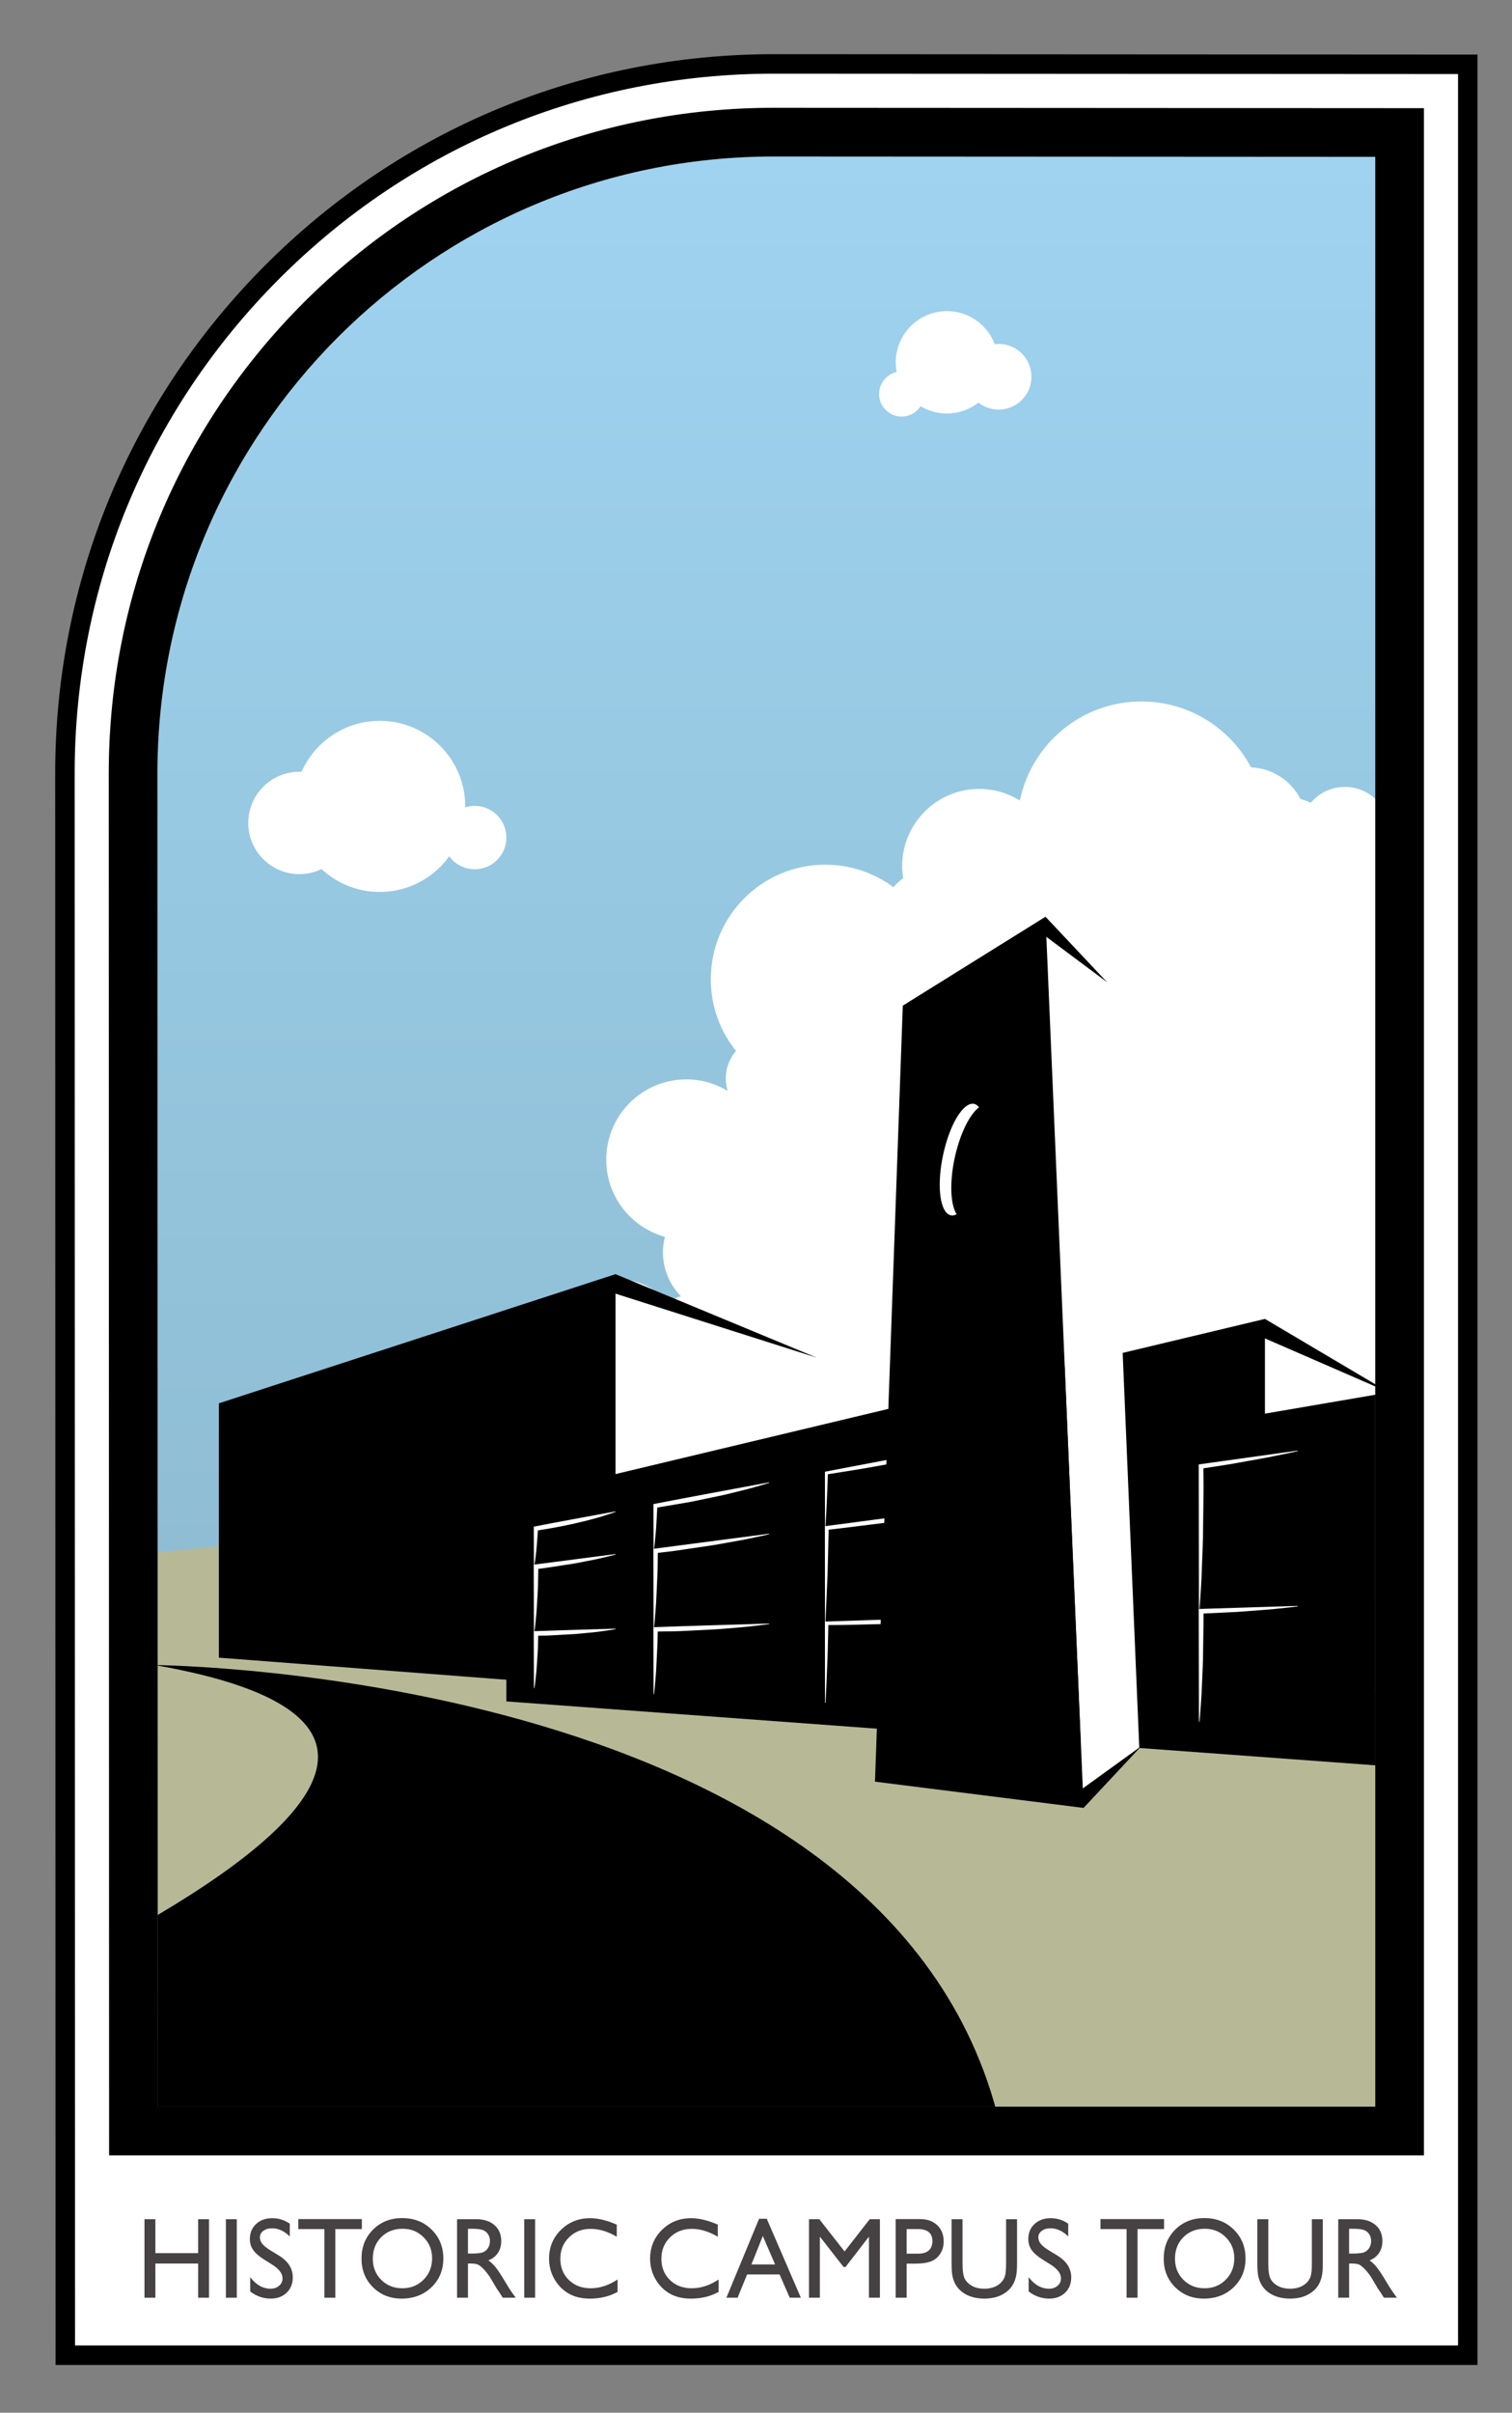 <?xml version="1.0" encoding="utf-8"?>
<!-- Generator: Adobe Illustrator 16.0.0, SVG Export Plug-In . SVG Version: 6.00 Build 0)  -->
<!DOCTYPE svg PUBLIC "-//W3C//DTD SVG 1.1//EN" "http://www.w3.org/Graphics/SVG/1.1/DTD/svg11.dtd">
<svg version="1.1" xmlns="http://www.w3.org/2000/svg" xmlns:xlink="http://www.w3.org/1999/xlink" x="0px" y="0px"
	 width="310.484px" height="494.975px" viewBox="0 0 310.484 494.975" enable-background="new 0 0 310.484 494.975"
	 xml:space="preserve">
<rect x="0" y="0" width="310.484" height="494.975" fill="#808080" stroke="none"/>
<g id="Layer_4">
	<g>
		<path fill="#FFFFFF" d="M13.407,483.184l-0.074-324.528c0-38.875,15.139-75.424,42.628-102.914
			c27.488-27.489,64.038-42.628,102.916-42.628l142.525,0.08v469.989H13.407z"/>
		<path d="M158.884,15.115l123.528,0.069l9.994,0.006l6.996,0.004v6.996v9.994v449H15.407l-0.074-322.528
			c0-38.341,14.931-74.387,42.042-101.499c27.111-27.111,63.158-42.042,101.502-42.042h0.003h0.002H158.884 M158.886,11.115
			L158.886,11.115h-0.002h-0.002c-39.417,0-76.469,15.347-104.335,43.213C26.68,82.195,11.333,119.247,11.333,158.656l0.074,322.529
			l0.001,3.999h3.999h283.995h4v-4v-449V22.19v-6.996v-3.998l-3.998-0.002l-6.996-0.004l-9.994-0.006L158.886,11.115L158.886,11.115
			z"/>
	</g>
</g>
<g id="Layer_1">
	<g>
		<defs>
			<path id="SVGID_1_" d="M32.333,158.656c0-69.887,56.654-126.541,126.541-126.541l123.528,0.069v400h-250L32.333,158.656z"/>
		</defs>
		<clipPath id="SVGID_2_">
			<use xlink:href="#SVGID_1_"  overflow="visible"/>
		</clipPath>
		<linearGradient id="SVGID_3_" gradientUnits="userSpaceOnUse" x1="158.943" y1="328.503" x2="158.943" y2="29.398">
			<stop  offset="0" style="stop-color:#8EBDD3"/>
			<stop  offset="1" style="stop-color:#9FD3F0"/>
		</linearGradient>
		<rect x="29.443" y="29.398" clip-path="url(#SVGID_2_)" fill="url(#SVGID_3_)" width="259" height="299.105"/>
		<path clip-path="url(#SVGID_2_)" fill="#FFFFFF" d="M284.908,173.398c0.28-0.879,0.437-1.814,0.437-2.786
			c0-5.067-4.108-9.175-9.175-9.175c-2.809,0-5.318,1.265-7.002,3.252c-0.688-0.31-1.398-0.576-2.133-0.791
			c-1.92-3.712-5.717-6.284-10.137-6.474c-4.287-8.041-12.755-13.517-22.504-13.517c-12.309,0-22.578,8.724-24.966,20.326
			c-2.423-1.503-5.271-2.385-8.332-2.385c-8.752,0-15.847,7.095-15.847,15.847c0,0.844,0.085,1.666,0.212,2.473
			c-0.734,0.541-1.408,1.156-2.011,1.838c-3.908-2.899-8.747-4.615-13.987-4.615c-12.982,0-23.507,10.524-23.507,23.507
			c0,5.568,1.94,10.681,5.176,14.708c-1.303,1.515-2.095,3.481-2.095,5.636c0,0.895,0.136,1.758,0.388,2.57
			c-2.479-1.497-5.375-2.374-8.482-2.374c-9.09,0-16.459,7.369-16.459,16.459c0,7.562,5.105,13.916,12.053,15.845
			c-0.254,1.012-0.404,2.064-0.404,3.155c0,3.526,1.418,6.72,3.711,9.05c-0.968,0.217-1.828,0.711-2.495,1.398
			c-2.668-3.057-6.582-4.997-10.958-4.997c-4.074,0-23.942,7.045-25.179,11.766c-6.438,1.286-11.29,6.967-11.29,13.783
			c0,2.396,0.603,4.648,1.659,6.622c-1.505,1.965-2.409,4.415-2.409,7.081c0,0.924,0.118,1.818,0.321,2.68
			c-2.481-1.986-5.624-3.182-9.05-3.182c-6.81,0-12.508,4.701-14.064,11.031c-1.004-0.606-2.177-0.962-3.436-0.962
			c-3.68,0-6.662,2.982-6.662,6.662c0,0.035,0.005,0.069,0.005,0.104l-37.343,0.938l3.5,123.525h270.793v-269H284.908z"/>
		<polygon clip-path="url(#SVGID_2_)" fill="#B7B996" points="27.944,318.898 44.943,317.22 177.277,340.075 209.972,341.866 
			222.492,370.899 233.948,358.603 286.61,346.065 288.277,435.065 27.944,437.398 		"/>
		<polygon clip-path="url(#SVGID_2_)" points="126.393,261.398 44.943,287.898 44.943,340.075 126.393,346.33 126.393,265.398 
			167.693,278.523 		"/>
		<polygon clip-path="url(#SVGID_2_)" fill="none" points="259.751,290.015 285.221,285.654 259.751,274.58 		"/>
		<g clip-path="url(#SVGID_2_)">
			<polygon points="103.981,307.763 103.981,349.053 221.93,357.72 218.629,280.396 			"/>
		</g>
		<g clip-path="url(#SVGID_2_)">
			<polygon points="336.167,276.929 285.221,285.654 259.751,290.015 259.751,274.58 285.221,285.654 259.751,270.58 
				230.536,277.553 233.948,358.603 336.167,366.114 			"/>
		</g>
		<path clip-path="url(#SVGID_2_)" fill="#FFFFFF" d="M126.393,334.227c-0.692,0.134-1.386,0.235-2.079,0.329
			c-0.693,0.091-1.386,0.218-2.081,0.272l-2.082,0.208c-0.694,0.062-1.389,0.152-2.084,0.193l-4.171,0.23
			c-0.696,0.028-1.39,0.1-2.087,0.093l-2.089,0.024l0.815-0.843l-0.063,2.898c-0.01,0.967-0.112,1.933-0.163,2.899
			c-0.077,0.966-0.098,1.932-0.222,2.898c-0.109,0.966-0.19,1.933-0.346,2.898h-0.1l-0.041-11.595v-0.088l0.088-0.003
			c5.565-0.203,11.134-0.343,16.7-0.517L126.393,334.227z"/>
		<path clip-path="url(#SVGID_2_)" fill="#FFFFFF" d="M319.622,327.785c-1.918,0.24-3.839,0.386-5.759,0.577
			c-1.92,0.166-3.842,0.279-5.764,0.422l-2.882,0.2l-2.885,0.131l-5.769,0.264l0.846-0.871c0.045,2.274-0.037,4.548-0.062,6.822
			l-0.056,3.411c-0.027,1.138-0.02,2.274-0.075,3.411l-0.28,6.822c-0.058,1.137-0.143,2.273-0.212,3.41
			c-0.067,1.137-0.149,2.273-0.255,3.41h-0.1l0.069-27.291v-0.093l0.093-0.003l23.086-0.723L319.622,327.785z"/>
		<path clip-path="url(#SVGID_2_)" fill="#FFFFFF" d="M266.502,329.555c-1.682,0.236-3.366,0.374-5.049,0.561
			c-0.842,0.091-1.685,0.137-2.527,0.207l-2.527,0.193c-0.842,0.061-1.684,0.14-2.527,0.184l-2.529,0.121l-5.06,0.241l0.852-0.881
			c0.049,1.923-0.033,3.845-0.044,5.768l-0.041,2.884c-0.02,0.961-0.011,1.922-0.064,2.884l-0.248,5.767l-0.197,2.884
			c-0.061,0.961-0.138,1.923-0.236,2.884h-0.1l-0.047-23.069v-0.094l0.094-0.003l20.248-0.629L266.502,329.555z"/>
		<path clip-path="url(#SVGID_2_)" fill="#FFFFFF" d="M157.941,333.176c-0.983,0.152-1.967,0.264-2.951,0.375
			c-0.984,0.115-1.968,0.235-2.953,0.305c-1.971,0.146-3.939,0.371-5.912,0.452l-5.917,0.295c-0.986,0.064-1.974,0.054-2.961,0.078
			l-2.962,0.05l0.789-0.816c-0.025,1.139-0.023,2.276-0.07,3.415l-0.17,3.415l-0.085,1.708c-0.026,0.568-0.087,1.138-0.129,1.707
			c-0.095,1.139-0.174,2.276-0.312,3.415h-0.1l-0.036-13.66l-0.001-0.083l0.084-0.003c7.893-0.296,15.789-0.498,23.683-0.752
			L157.941,333.176z"/>
		<path clip-path="url(#SVGID_2_)" fill="#FFFFFF" d="M126.397,318.922c-0.683,0.194-1.368,0.363-2.056,0.52
			s-1.371,0.336-2.062,0.473l-4.141,0.809c-0.691,0.125-1.387,0.218-2.08,0.328l-2.082,0.318l-2.082,0.318
			c-0.692,0.115-1.394,0.167-2.091,0.253l0.754-0.859l-0.069,3.413c-0.006,1.138-0.067,2.275-0.146,3.414l-0.104,1.706
			c-0.039,0.569-0.057,1.138-0.123,1.707c-0.123,1.138-0.204,2.275-0.375,3.413h-0.1l-0.045-13.653v-0.083l0.082-0.011l16.705-2.165
			L126.397,318.922z"/>
		<path clip-path="url(#SVGID_2_)" fill="#FFFFFF" d="M157.946,314.748c-0.973,0.241-1.948,0.449-2.926,0.651
			c-0.978,0.2-1.951,0.431-2.934,0.593l-2.942,0.53c-0.981,0.169-1.959,0.372-2.944,0.512l-5.908,0.875
			c-0.985,0.143-1.968,0.306-2.958,0.407l-2.966,0.347l0.729-0.832l-0.062,4.021c-0.001,0.67-0.046,1.34-0.074,2.01l-0.093,2.011
			c-0.073,1.341-0.1,2.681-0.221,4.021c-0.106,1.34-0.187,2.681-0.34,4.021h-0.1l-0.04-16.084v-0.079l0.078-0.011l23.687-3.093
			L157.946,314.748z"/>
		<path clip-path="url(#SVGID_2_)" fill="#FFFFFF" d="M126.4,310.166c-0.672,0.259-1.354,0.469-2.033,0.686
			c-0.678,0.226-1.359,0.43-2.045,0.615c-1.369,0.382-2.745,0.729-4.128,1.037c-0.69,0.164-1.383,0.312-2.078,0.447
			c-0.694,0.136-1.386,0.29-2.084,0.411l-2.093,0.368c-0.697,0.122-1.4,0.214-2.101,0.322l0.647-0.781
			c-0.045,1.302-0.181,2.604-0.267,3.905c-0.035,0.651-0.126,1.302-0.205,1.953c-0.077,0.65-0.155,1.301-0.273,1.952h-0.1
			l-0.031-7.811l-0.001-0.066l0.067-0.014c5.558-1.096,11.136-2.082,16.704-3.123L126.4,310.166z"/>
		<path clip-path="url(#SVGID_2_)" fill="#FFFFFF" d="M319.627,290.184c-1.89,0.42-3.79,0.771-5.687,1.146
			c-1.895,0.389-3.803,0.688-5.704,1.028c-1.903,0.323-3.803,0.681-5.711,0.977l-5.726,0.872l0.721-0.825l0.028,4.391
			c0.022,1.464-0.015,2.927-0.033,4.391l-0.13,8.781c-0.014,1.464-0.095,2.927-0.14,4.39l-0.158,4.391
			c-0.039,1.464-0.146,2.927-0.221,4.39c-0.079,1.464-0.163,2.927-0.282,4.39h-0.1l0.107-35.126v-0.078l0.077-0.011l22.943-3.204
			L319.627,290.184z"/>
		<path clip-path="url(#SVGID_2_)" fill="#FFFFFF" d="M266.507,297.696c-1.665,0.393-3.341,0.711-5.013,1.059
			c-1.67,0.361-3.354,0.62-5.031,0.936c-1.68,0.289-3.353,0.631-5.039,0.877l-5.053,0.779l0.726-0.836l0.046,3.709
			c0.025,1.236-0.019,2.473-0.025,3.709l-0.091,7.418c-0.021,1.236-0.085,2.472-0.125,3.708l-0.138,3.709
			c-0.031,1.236-0.136,2.473-0.201,3.709c-0.071,1.236-0.149,2.473-0.26,3.709h-0.1l-0.041-29.671v-0.079l0.078-0.011l20.253-2.824
			L266.507,297.696z"/>
		<path clip-path="url(#SVGID_2_)" fill="#FFFFFF" d="M157.949,304.205c-0.962,0.321-1.934,0.586-2.903,0.865
			c-0.967,0.291-1.943,0.53-2.92,0.769l-2.929,0.726c-0.978,0.235-1.965,0.418-2.947,0.63c-1.971,0.386-3.923,0.873-5.91,1.175
			l-2.97,0.505c-0.991,0.162-1.979,0.348-2.973,0.492l0.61-0.736l-0.257,4.601c-0.048,0.767-0.134,1.533-0.199,2.301
			c-0.063,0.767-0.142,1.533-0.244,2.3h-0.1l-0.027-9.201l-0.001-0.064l0.063-0.012c3.945-0.758,7.889-1.521,11.84-2.245
			l11.847-2.201L157.949,304.205z"/>
		<path clip-path="url(#SVGID_2_)" fill="#FFFFFF" d="M226.499,330.889c-2.372,0.227-4.745,0.387-7.118,0.568
			c-2.373,0.195-4.748,0.311-7.122,0.455l-7.123,0.411l-7.128,0.298l-7.127,0.297c-2.376,0.096-4.754,0.129-7.13,0.196l-7.132,0.179
			c-1.188,0.023-2.376,0.074-3.565,0.074l-3.567,0.029l0.633-0.655l-0.104,4.154c-0.041,1.385-0.056,2.77-0.124,4.155
			c-0.123,2.77-0.205,5.539-0.377,8.309h-0.1l-0.022-16.618v-0.07l0.07-0.002l57.033-1.88L226.499,330.889z"/>
		<path clip-path="url(#SVGID_2_)" fill="#FFFFFF" d="M224.987,305.877l-6.899,1.224c-1.15,0.196-2.298,0.424-3.451,0.596
			l-3.459,0.545l-6.917,1.09l-6.931,0.982l-6.933,0.975c-1.155,0.156-2.309,0.339-3.468,0.474l-3.473,0.432l-6.947,0.861
			c-2.317,0.278-4.629,0.598-6.951,0.828l0.623-0.711l-0.241,9.785l-0.427,9.784h-0.1l-0.026-19.569v-0.066l0.066-0.009l55.52-7.319
			L224.987,305.877z"/>
		<path clip-path="url(#SVGID_2_)" fill="#FFFFFF" d="M224.131,291.702c-2.247,0.587-4.51,1.097-6.767,1.638
			c-2.255,0.549-4.527,1.003-6.791,1.51c-2.268,0.482-4.524,1.017-6.802,1.447l-6.82,1.354c-2.276,0.439-4.542,0.93-6.826,1.328
			l-6.844,1.228l-3.422,0.614c-1.143,0.198-2.279,0.423-3.426,0.597l-6.868,1.101l0.446-0.538c-0.04,1.865-0.116,3.731-0.209,5.597
			c-0.084,1.865-0.163,3.731-0.289,5.597h-0.1l-0.017-11.193v-0.056l0.054-0.01l27.325-5.188l27.337-5.122L224.131,291.702z"/>
		<polygon clip-path="url(#SVGID_2_)" points="222.521,370.891 234.395,358.195 222.35,366.901 214.864,192.203 227.334,201.503 
			214.688,188.071 185.385,206.314 179.672,365.511 222.492,370.899 222.492,370.903 222.499,370.9 222.521,370.903 		"/>
		<path clip-path="url(#SVGID_2_)" fill="#FFFFFF" d="M200.021,228.157c0.35-0.415,0.694-0.747,1.027-0.997
			c-0.916-1.157-2.244-0.958-3.683,0.811c-2.486,3.058-4.395,9.733-4.395,15.077c0,4.657,1.447,7.121,3.464,6.07
			c-0.684-1.093-1.09-2.961-1.09-5.432C195.345,238.181,197.373,231.306,200.021,228.157z"/>
		<path clip-path="url(#SVGID_2_)" d="M31.782,341.592c0,0,153.161,1.056,173.892,95.807H-66.463
			C-66.463,437.399,145.437,361.405,31.782,341.592z"/>
		<circle clip-path="url(#SVGID_2_)" fill="#FFFFFF" cx="61.481" cy="168.83" r="10.5"/>
		<circle clip-path="url(#SVGID_2_)" fill="#FFFFFF" cx="77.981" cy="165.436" r="17.553"/>
		<circle clip-path="url(#SVGID_2_)" fill="#FFFFFF" cx="97.481" cy="171.83" r="6.5"/>
		<circle clip-path="url(#SVGID_2_)" fill="#FFFFFF" cx="194.443" cy="74.33" r="10.5"/>
		<circle clip-path="url(#SVGID_2_)" fill="#FFFFFF" cx="185.147" cy="80.83" r="4.63"/>
		<circle clip-path="url(#SVGID_2_)" fill="#FFFFFF" cx="205.064" cy="77.295" r="6.736"/>
	</g>
</g>
<g id="Layer_5">
	<g>
		<path d="M158.874,32.115l123.528,0.069v400h-250l-0.069-273.528C32.333,88.769,88.987,32.115,158.874,32.115 M158.88,22.115
			h-0.003h-0.003c-36.472,0-70.76,14.203-96.549,39.992c-25.789,25.79-39.992,60.078-39.992,96.549l0.069,273.531l0.003,9.997h9.997
			h250h10v-10v-400V22.19l-9.994-0.006L158.88,22.115L158.88,22.115z"/>
	</g>
</g>
<g id="Layer_3">
	<g>
		<path fill="#464142" d="M40.684,455.277h2.237v16.107h-2.237v-7.011h-8.78v7.011h-2.236v-16.107h2.236v6.964h8.78V455.277z"/>
		<path fill="#464142" d="M46.388,455.277h2.236v16.107h-2.236V455.277z"/>
		<path fill="#464142" d="M55.962,464.635l-1.7-1.064c-1.066-0.672-1.825-1.332-2.276-1.981s-0.677-1.396-0.677-2.242
			c0-1.269,0.427-2.299,1.28-3.091c0.854-0.791,1.963-1.188,3.328-1.188c1.305,0,2.501,0.378,3.59,1.133v2.617
			c-1.126-1.116-2.338-1.675-3.635-1.675c-0.73,0-1.331,0.175-1.801,0.523c-0.47,0.348-0.705,0.794-0.705,1.338
			c0,0.482,0.174,0.934,0.52,1.355c0.346,0.421,0.902,0.863,1.669,1.326l1.709,1.042c1.905,1.174,2.858,2.667,2.858,4.481
			c0,1.291-0.419,2.341-1.258,3.147c-0.839,0.808-1.93,1.211-3.271,1.211c-1.544,0-2.949-0.489-4.217-1.468v-2.928
			c1.208,1.577,2.605,2.366,4.194,2.366c0.7,0,1.284-0.201,1.75-0.604s0.699-0.905,0.699-1.511
			C58.02,466.445,57.333,465.515,55.962,464.635z"/>
		<path fill="#464142" d="M61.252,455.253h13.053v2.053h-5.447v14.078h-2.248v-14.078h-5.357V455.253z"/>
		<path fill="#464142" d="M82.598,455.046c2.414,0,4.424,0.788,6.03,2.363c1.605,1.576,2.408,3.552,2.408,5.927
			s-0.811,4.341-2.431,5.897c-1.621,1.557-3.664,2.335-6.131,2.335c-2.354,0-4.316-0.778-5.885-2.335s-2.353-3.507-2.353-5.852
			c0-2.406,0.789-4.396,2.369-5.973C78.187,455.834,80.184,455.046,82.598,455.046z M82.687,457.237
			c-1.787,0-3.257,0.576-4.408,1.729c-1.15,1.153-1.727,2.625-1.727,4.416c0,1.737,0.578,3.183,1.732,4.335
			c1.154,1.153,2.6,1.729,4.336,1.729c1.743,0,3.197-0.588,4.363-1.764s1.749-2.641,1.749-4.393c0-1.707-0.583-3.143-1.749-4.307
			C85.817,457.819,84.386,457.237,82.687,457.237z"/>
		<path fill="#464142" d="M93.854,471.384v-16.107h3.915c1.581,0,2.835,0.403,3.764,1.21c0.929,0.808,1.393,1.899,1.393,3.275
			c0,0.938-0.228,1.748-0.683,2.433s-1.107,1.195-1.957,1.533c0.499,0.339,0.988,0.8,1.465,1.384
			c0.478,0.584,1.148,1.603,2.014,3.056c0.544,0.915,0.98,1.603,1.309,2.063l0.827,1.153h-2.661l-0.682-1.062
			c-0.022-0.038-0.067-0.104-0.134-0.196l-0.437-0.634l-0.692-1.177l-0.748-1.258c-0.462-0.661-0.885-1.188-1.27-1.579
			c-0.384-0.392-0.731-0.674-1.041-0.846c-0.31-0.173-0.831-0.26-1.562-0.26h-0.582v7.011H93.854z M96.763,457.237h-0.671v5.085
			h0.851c1.133,0,1.91-0.1,2.331-0.3c0.422-0.2,0.75-0.502,0.984-0.905c0.235-0.403,0.353-0.863,0.353-1.378
			c0-0.507-0.131-0.967-0.392-1.378s-0.628-0.701-1.102-0.87S97.859,457.237,96.763,457.237z"/>
		<path fill="#464142" d="M107.646,455.277h2.236v16.107h-2.236V455.277z"/>
		<path fill="#464142" d="M126.816,467.649v2.536c-1.641,0.923-3.534,1.384-5.682,1.384c-1.745,0-3.225-0.361-4.44-1.084
			c-1.215-0.723-2.177-1.718-2.886-2.986c-0.708-1.269-1.062-2.641-1.062-4.116c0-2.345,0.812-4.316,2.433-5.915
			c1.622-1.599,3.622-2.398,6.001-2.398c1.641,0,3.463,0.442,5.469,1.326v2.479c-1.826-1.076-3.612-1.614-5.357-1.614
			c-1.789,0-3.275,0.582-4.457,1.746c-1.182,1.165-1.772,2.623-1.772,4.376c0,1.769,0.582,3.221,1.745,4.358s2.65,1.706,4.463,1.706
			C123.163,469.447,125.012,468.847,126.816,467.649z"/>
		<path fill="#464142" d="M147.565,467.649v2.536c-1.641,0.923-3.534,1.384-5.682,1.384c-1.745,0-3.225-0.361-4.44-1.084
			c-1.215-0.723-2.177-1.718-2.886-2.986c-0.708-1.269-1.062-2.641-1.062-4.116c0-2.345,0.812-4.316,2.433-5.915
			c1.622-1.599,3.622-2.398,6.001-2.398c1.641,0,3.463,0.442,5.469,1.326v2.479c-1.826-1.076-3.612-1.614-5.357-1.614
			c-1.789,0-3.275,0.582-4.457,1.746c-1.182,1.165-1.772,2.623-1.772,4.376c0,1.769,0.582,3.221,1.745,4.358s2.65,1.706,4.463,1.706
			C143.912,469.447,145.761,468.847,147.565,467.649z"/>
		<path fill="#464142" d="M155.876,455.184h1.572l7.006,16.2h-2.289l-2.083-4.773h-6.666l-1.952,4.773h-2.299L155.876,455.184z
			 M159.163,464.558l-2.521-5.834l-2.338,5.834H159.163z"/>
		<path fill="#464142" d="M178.592,455.277h2.092v16.107h-2.248v-12.533l-4.804,6.227h-0.414l-4.859-6.227v12.533h-2.237v-16.107
			h2.118l5.191,6.615L178.592,455.277z"/>
		<path fill="#464142" d="M183.927,471.384v-16.131h4.954c1.491,0,2.681,0.415,3.568,1.245s1.331,1.945,1.331,3.344
			c0,0.938-0.228,1.769-0.683,2.491s-1.077,1.247-1.867,1.573c-0.791,0.327-1.924,0.49-3.4,0.49h-1.655v6.987H183.927z
			 M188.49,457.306h-2.315v5.038h2.449c0.91,0,1.61-0.221,2.103-0.662c0.492-0.442,0.738-1.074,0.738-1.897
			C191.465,458.132,190.474,457.306,188.49,457.306z"/>
		<path fill="#464142" d="M206.598,455.277h2.248v9.144c0,1.237-0.088,2.171-0.263,2.802c-0.175,0.63-0.392,1.154-0.648,1.573
			c-0.258,0.419-0.572,0.794-0.945,1.125c-1.238,1.099-2.855,1.648-4.854,1.648c-2.035,0-3.668-0.546-4.898-1.638
			c-0.373-0.338-0.688-0.717-0.945-1.136c-0.257-0.419-0.47-0.932-0.638-1.539c-0.167-0.607-0.251-1.561-0.251-2.859v-9.12h2.248
			v9.144c0,1.514,0.167,2.567,0.503,3.159s0.847,1.066,1.532,1.424c0.687,0.357,1.495,0.536,2.427,0.536
			c1.327,0,2.409-0.357,3.244-1.072c0.439-0.385,0.757-0.838,0.95-1.36c0.194-0.523,0.291-1.419,0.291-2.687V455.277z"/>
		<path fill="#464142" d="M215.814,464.635l-1.7-1.064c-1.066-0.672-1.825-1.332-2.276-1.981s-0.677-1.396-0.677-2.242
			c0-1.269,0.427-2.299,1.28-3.091c0.854-0.791,1.963-1.188,3.328-1.188c1.305,0,2.501,0.378,3.59,1.133v2.617
			c-1.126-1.116-2.338-1.675-3.635-1.675c-0.73,0-1.331,0.175-1.801,0.523c-0.47,0.348-0.705,0.794-0.705,1.338
			c0,0.482,0.174,0.934,0.52,1.355c0.346,0.421,0.902,0.863,1.669,1.326l1.709,1.042c1.905,1.174,2.858,2.667,2.858,4.481
			c0,1.291-0.419,2.341-1.258,3.147c-0.839,0.808-1.93,1.211-3.271,1.211c-1.544,0-2.949-0.489-4.217-1.468v-2.928
			c1.208,1.577,2.605,2.366,4.194,2.366c0.7,0,1.284-0.201,1.75-0.604s0.699-0.905,0.699-1.511
			C217.872,466.445,217.186,465.515,215.814,464.635z"/>
		<path fill="#464142" d="M225.979,455.253h13.053v2.053h-5.447v14.078h-2.248v-14.078h-5.357V455.253z"/>
		<path fill="#464142" d="M247.325,455.046c2.414,0,4.424,0.788,6.03,2.363c1.605,1.576,2.408,3.552,2.408,5.927
			s-0.811,4.341-2.431,5.897c-1.621,1.557-3.664,2.335-6.131,2.335c-2.354,0-4.316-0.778-5.885-2.335s-2.353-3.507-2.353-5.852
			c0-2.406,0.789-4.396,2.369-5.973C242.914,455.834,244.911,455.046,247.325,455.046z M247.414,457.237
			c-1.787,0-3.257,0.576-4.408,1.729c-1.15,1.153-1.727,2.625-1.727,4.416c0,1.737,0.578,3.183,1.732,4.335
			c1.154,1.153,2.6,1.729,4.336,1.729c1.743,0,3.197-0.588,4.363-1.764s1.749-2.641,1.749-4.393c0-1.707-0.583-3.143-1.749-4.307
			C250.545,457.819,249.113,457.237,247.414,457.237z"/>
		<path fill="#464142" d="M269.387,455.277h2.248v9.144c0,1.237-0.088,2.171-0.263,2.802c-0.175,0.63-0.392,1.154-0.648,1.573
			c-0.258,0.419-0.572,0.794-0.945,1.125c-1.238,1.099-2.855,1.648-4.854,1.648c-2.035,0-3.668-0.546-4.898-1.638
			c-0.373-0.338-0.688-0.717-0.945-1.136c-0.257-0.419-0.47-0.932-0.638-1.539c-0.167-0.607-0.251-1.561-0.251-2.859v-9.12h2.248
			v9.144c0,1.514,0.167,2.567,0.503,3.159s0.847,1.066,1.532,1.424c0.687,0.357,1.495,0.536,2.427,0.536
			c1.327,0,2.409-0.357,3.244-1.072c0.439-0.385,0.757-0.838,0.95-1.36c0.194-0.523,0.291-1.419,0.291-2.687V455.277z"/>
		<path fill="#464142" d="M274.8,471.384v-16.107h3.915c1.581,0,2.835,0.403,3.764,1.21c0.929,0.808,1.393,1.899,1.393,3.275
			c0,0.938-0.228,1.748-0.683,2.433s-1.107,1.195-1.957,1.533c0.499,0.339,0.988,0.8,1.465,1.384
			c0.478,0.584,1.148,1.603,2.014,3.056c0.544,0.915,0.98,1.603,1.309,2.063l0.827,1.153h-2.661l-0.682-1.062
			c-0.022-0.038-0.067-0.104-0.134-0.196l-0.437-0.634l-0.692-1.177l-0.748-1.258c-0.462-0.661-0.885-1.188-1.27-1.579
			c-0.384-0.392-0.731-0.674-1.041-0.846c-0.31-0.173-0.831-0.26-1.562-0.26h-0.582v7.011H274.8z M277.708,457.237h-0.671v5.085
			h0.851c1.133,0,1.91-0.1,2.331-0.3c0.422-0.2,0.75-0.502,0.984-0.905c0.235-0.403,0.353-0.863,0.353-1.378
			c0-0.507-0.131-0.967-0.392-1.378s-0.628-0.701-1.102-0.87S278.805,457.237,277.708,457.237z"/>
	</g>
</g>
</svg>
